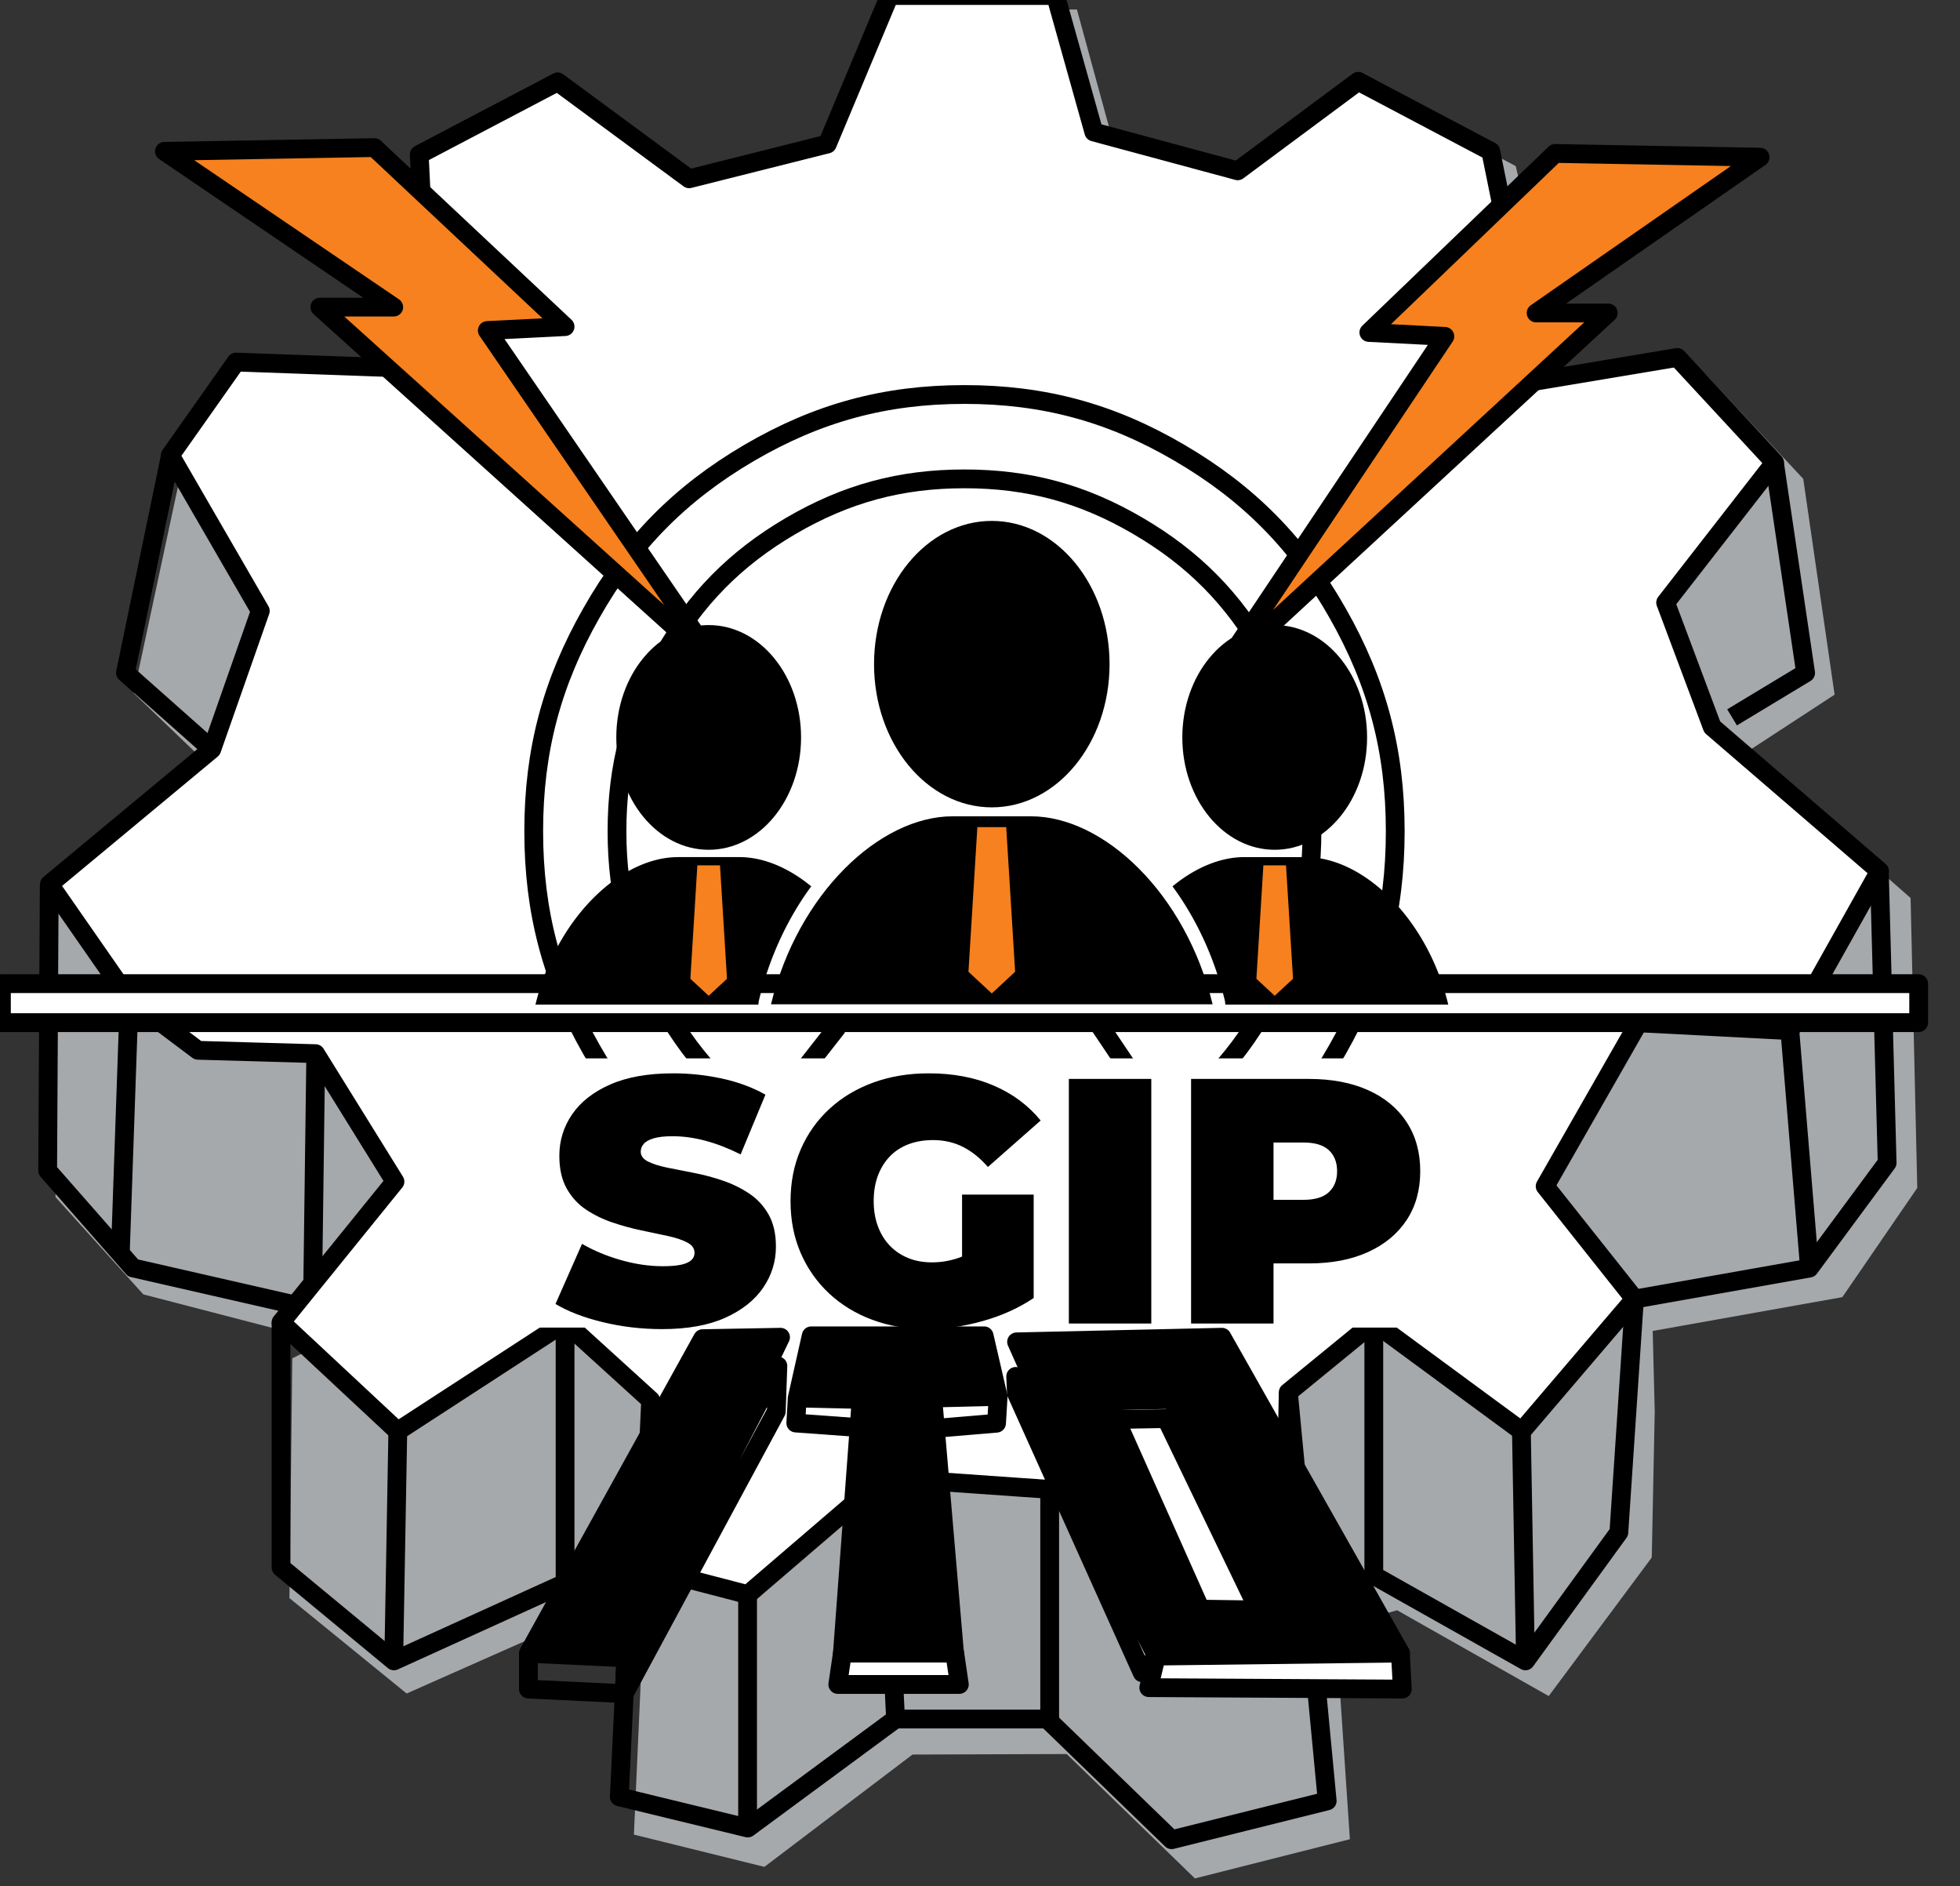 <?xml version="1.0" encoding="utf-8"?>
<svg version="1.1" width="387.142" height="372.437" id="svg2" xmlns="http://www.w3.org/2000/svg">
  <rect width="100%" height="100%" fill="#333333" stroke="none"/>
  <defs id="defs4">
    <g transform="scale(4.8828125e-4,-4.8828125e-4)" id="bullet-char-template(8211)">
      <path d="m -4,459 1139,0 0,147 -1139,0 0,-147 z" id="path3023"/>
    </g>
    <g transform="scale(4.8828125e-4,-4.8828125e-4)" id="bullet-char-template(8226)">
      <path d="m 346,457 c -73,0 -137,26 -191,78 -54,51 -81,114 -81,188 0,73 27,136 81,188 54,52 118,78 191,78 73,0 134,-26 185,-79 51,-51 77,-114 77,-187 0,-75 -25,-137 -76,-188 -50,-52 -112,-78 -186,-78 z" id="path3020"/>
    </g>
    <g transform="scale(4.8828125e-4,-4.8828125e-4)" id="bullet-char-template(9679)">
      <path d="M 813,0 C 632,0 489,54 383,161 276,268 223,411 223,592 c 0,181 53,324 160,431 106,107 249,161 430,161 179,0 323,-54 432,-161 108,-107 162,-251 162,-431 0,-180 -54,-324 -162,-431 C 1136,54 992,0 813,0 z" id="path3017"/>
    </g>
    <g transform="scale(4.8828125e-4,-4.8828125e-4)" id="bullet-char-template(10004)">
      <path d="M 285,-33 C 182,-33 111,30 74,156 52,228 41,333 41,471 c 0,78 14,145 41,201 34,71 87,106 158,106 53,0 88,-31 106,-94 l 23,-176 c 8,-64 28,-97 59,-98 l 735,706 c 11,11 33,17 66,17 42,0 63,-15 63,-46 l 0,-122 c 0,-36 -10,-64 -30,-84 L 442,47 C 390,-6 338,-33 285,-33 z" id="path3014"/>
    </g>
    <g transform="scale(4.8828125e-4,-4.8828125e-4)" id="bullet-char-template(10007)">
      <path d="m 0,-2 c -7,16 -16,29 -25,39 l 381,530 c -94,256 -141,385 -141,387 0,25 13,38 40,38 9,0 21,-2 34,-5 21,4 42,12 65,25 l 27,-13 111,-251 280,301 64,-25 24,25 c 21,-10 41,-24 62,-43 C 886,937 835,863 770,784 769,783 710,716 594,584 L 774,223 c 0,-27 -21,-55 -63,-84 l 16,-20 C 717,90 699,76 672,76 641,76 570,178 457,381 L 164,-76 c -22,-34 -53,-51 -92,-51 -42,0 -63,17 -64,51 -7,9 -10,24 -10,44 0,9 1,19 2,30 z" id="path3011"/>
    </g>
    <g transform="scale(4.8828125e-4,-4.8828125e-4)" id="bullet-char-template(10132)">
      <path d="M 2015,739 1276,0 717,0 l 543,543 -1086,0 0,393 1086,0 -543,545 557,0 741,-742 z" id="path3008"/>
    </g>
    <g transform="scale(4.8828125e-4,-4.8828125e-4)" id="bullet-char-template(10146)">
      <path d="M 174,0 602,739 174,1481 1456,739 174,0 z m 1184,739 -1049,607 350,-607 699,0 z" id="path3005"/>
    </g>
    <g transform="scale(4.8828125e-4,-4.8828125e-4)" id="bullet-char-template(57354)">
      <path d="m 8,1128 1129,0 L 1137,0 8,0 8,1128 z" id="path3002"/>
    </g>
    <g transform="scale(4.8828125e-4,-4.8828125e-4)" id="bullet-char-template(57356)">
      <path d="M 580,1141 1163,571 580,0 -4,571 580,1141 z" id="path2999"/>
    </g>
    <g id="g2994"/>
  </defs>
  <g transform="translate(-139.2,-287.01)" id="layer1">
    <path d="M 351.917 288.893 L 318.463 288.893 L 305.744 318.332 L 278.22 325.597 L 252.147 305.824 L 224.491 320.755 L 226.608 363.483 L 188.089 362.406 L 174.811 380.96 L 165.614 423.891 L 182.028 439.655 L 150.436 466.476 L 150.169 523.403 L 167.501 542.61 L 203.521 551.966 L 196.94 555.236 L 196.37 602.589 L 219.52 621.428 L 254.056 606.124 L 266.068 612.311 L 264.41 649.292 L 290.186 655.663 L 319.438 633.483 L 349.893 633.382 L 375.223 657.944 L 405.83 650.2 L 403.02 608.38 L 415.158 604.988 L 445.107 621.933 L 465.458 594.57 L 466.045 565.731 L 465.645 549.834 L 503.098 543.159 L 517.901 521.594 L 516.581 464.337 L 483.951 435.688 L 501.571 424.186 L 495.378 381.565 L 475.839 360.669 L 449.508 365.933 L 438.588 319.809 L 411.526 305.512 L 387.8 323.951 L 359.415 316.332 L 351.917 288.893 Z" id="path3042-4" style="fill:#a6a9ab;fill-opacity:1;fill-rule:evenodd;stroke:none"/>
    <g transform="matrix(0.035,0,0,0.035,10.365,63.002)" id="g3039" style="fill-rule:evenodd;stroke:#000000;stroke-width:28.222;stroke-linejoin:round;stroke-opacity:1">
      <g id="id3" style="stroke:#000000;stroke-opacity:1">
        <path d="m 9638,6375 -937,0 -351,838 -780,196 -742,-547 -781,410 59,1210 -1093,-39 -371,526 508,878 -274,781 -916,761 448,644 390,293 664,19 448,722 -643,794 658,614 945,-614 483,439 -44,943 592,154 768,-659 944,66 746,615 571,-110 21,-1053 483,-395 835,614 637,-746 -505,-636 527,-922 855,44 505,-900 -944,-813 -263,-702 615,-790 -549,-593 -790,132 -263,-1295 -748,-395 -680,505 -812,-219 -216,-770 z" id="path3042" style="fill:#ffffff;stroke:#000000;stroke-opacity:1"/>
        <path d="m 9638,6375 -937,0 -351,838 -780,196 -742,-547 -781,410 59,1210 -1093,-39 -371,526 508,878 -274,781 -916,761 448,644 390,293 664,19 448,722 -643,794 658,614 945,-614 483,439 -44,943 592,154 768,-659 944,66 746,615 571,-110 21,-1053 483,-395 835,614 637,-746 -505,-636 527,-922 855,44 505,-900 -944,-813 -263,-702 615,-790 -549,-593 -790,132 -263,-1295 -748,-395 -680,505 -812,-219 -216,-770 z" id="path3044" style="fill:none;stroke:#000000;stroke-width:106;stroke-linejoin:miter;stroke-opacity:1"/>
      </g>
    </g>
    <g transform="matrix(0.035,0,0,0.035,10.365,63.002)" id="g3046" style="fill-rule:evenodd;stroke:#000000;stroke-width:28.222;stroke-linejoin:round;stroke-opacity:1">
      <g id="id4" style="stroke:#000000;stroke-opacity:1">
        <path d="m 3959,11389 -9,1616 482,549 915,209" id="path3049" style="fill:none;stroke:#000000;stroke-width:106;stroke-linejoin:miter;stroke-opacity:1"/>
      </g>
    </g>
    <g transform="matrix(0.035,0,0,0.035,10.365,63.002)" id="g3051" style="fill-rule:evenodd;stroke:#000000;stroke-width:28.222;stroke-linejoin:round;stroke-opacity:1">
      <g id="id5" style="stroke:#000000;stroke-opacity:1">
        <path d="m 6870,13861 0,1471 -966,439 -637,-527 0,-1383" id="path3054" style="fill:none;stroke:#000000;stroke-width:106;stroke-linejoin:miter;stroke-opacity:1"/>
      </g>
    </g>
    <g transform="matrix(0.035,0,0,0.035,10.365,63.002)" id="g3056" style="fill-rule:evenodd;stroke:#000000;stroke-width:28.222;stroke-linejoin:round;stroke-opacity:1">
      <g id="id6" style="stroke:#000000;stroke-opacity:1">
        <path d="m 5926,14475 -23,1296" id="path3059" style="fill:none;stroke:#000000;stroke-width:106;stroke-linejoin:miter;stroke-opacity:1"/>
      </g>
    </g>
    <g transform="matrix(0.035,0,0,0.035,10.365,63.002)" id="g3061" style="fill-rule:evenodd;stroke:#000000;stroke-width:28.222;stroke-linejoin:round;stroke-opacity:1">
      <g id="id7" style="stroke:#000000;stroke-opacity:1">
        <path d="m 6869,15330 351,285 -44,923 725,176 834,-615 -66,-1361" id="path3064" style="fill:none;stroke:#000000;stroke-width:106;stroke-linejoin:miter;stroke-opacity:1"/>
      </g>
    </g>
    <g transform="matrix(0.035,0,0,0.035,10.365,63.002)" id="g3066" style="fill-rule:evenodd;stroke:#000000;stroke-width:28.222;stroke-linejoin:round;stroke-opacity:1">
      <g id="id8" style="stroke:#000000;stroke-opacity:1">
        <path d="m 7900,15396 0,1316" id="path3069" style="fill:none;stroke:#000000;stroke-width:106;stroke-linejoin:miter;stroke-opacity:1"/>
      </g>
    </g>
    <g transform="matrix(0.035,0,0,0.035,10.365,63.002)" id="g3071" style="fill-rule:evenodd;stroke:#000000;stroke-width:28.222;stroke-linejoin:round;stroke-opacity:1">
      <g id="id9" style="stroke:#000000;stroke-opacity:1">
        <path d="m 8734,16099 856,0 703,681 878,-219 -219,-2306" id="path3074" style="fill:none;stroke:#000000;stroke-width:106;stroke-linejoin:miter;stroke-opacity:1"/>
      </g>
    </g>
    <g transform="matrix(0.035,0,0,0.035,10.365,63.002)" id="g3076" style="fill-rule:evenodd;stroke:#000000;stroke-width:28.222;stroke-linejoin:round;stroke-opacity:1">
      <g id="id10" style="stroke:#000000;stroke-opacity:1">
        <path d="m 11434,13860 0,1429 856,482 527,-725 88,-1317" id="path3079" style="fill:none;stroke:#000000;stroke-width:106;stroke-linejoin:miter;stroke-opacity:1"/>
      </g>
    </g>
    <g transform="matrix(0.035,0,0,0.035,10.365,63.002)" id="g3081" style="fill-rule:evenodd;stroke:#000000;stroke-width:28.222;stroke-linejoin:round;stroke-opacity:1">
      <g id="id11" style="stroke:#000000;stroke-opacity:1">
        <path d="m 12267,14475 23,1296" id="path3084" style="fill:none;stroke:#000000;stroke-width:106;stroke-linejoin:miter;stroke-opacity:1"/>
      </g>
    </g>
    <g transform="matrix(0.035,0,0,0.035,10.365,63.002)" id="g3086" style="fill-rule:evenodd;stroke:#000000;stroke-width:28.222;stroke-linejoin:round;stroke-opacity:1">
      <g id="id12" style="stroke:#000000;stroke-opacity:1">
        <path d="m 12904,13730 988,-175 439,-594 -44,-1646" id="path3089" style="fill:none;stroke:#000000;stroke-width:106;stroke-linejoin:miter;stroke-opacity:1"/>
      </g>
    </g>
    <g transform="matrix(0.035,0,0,0.035,10.365,63.002)" id="g3091" style="fill-rule:evenodd;stroke:#000000;stroke-width:28.222;stroke-linejoin:round;stroke-opacity:1">
      <g id="id13" style="stroke:#000000;stroke-opacity:1">
        <path d="m 13893,13555 -111,-1340" id="path3094" style="fill:none;stroke:#000000;stroke-width:106;stroke-linejoin:miter;stroke-opacity:1"/>
      </g>
    </g>
    <g transform="matrix(0.035,0,0,0.035,10.365,63.002)" id="g3096" style="fill-rule:evenodd;stroke:#000000;stroke-width:28.222;stroke-linejoin:round;stroke-opacity:1">
      <g id="id14" style="stroke:#000000;stroke-opacity:1">
        <path d="m 4360,13471 50,-1438" id="path3099" style="fill:none;stroke:#000000;stroke-width:106;stroke-linejoin:miter;stroke-opacity:1"/>
      </g>
    </g>
    <g transform="matrix(0.035,0,0,0.035,10.365,63.002)" id="g3101" style="fill-rule:evenodd;stroke:#000000;stroke-width:28.222;stroke-linejoin:round;stroke-opacity:1">
      <g id="id15" style="stroke:#000000;stroke-opacity:1">
        <path d="m 5463,12345 -17,1295" id="path3104" style="fill:none;stroke:#000000;stroke-width:106;stroke-linejoin:miter;stroke-opacity:1"/>
      </g>
    </g>
    <g transform="matrix(0.035,0,0,0.035,10.365,63.002)" id="g3106" style="fill-rule:evenodd;stroke:#000000;stroke-width:28.222;stroke-linejoin:round;stroke-opacity:1">
      <g id="id16" style="stroke:#000000;stroke-opacity:1">
        <path d="m 9124,8626 0,0 c 448,0 828,103 1215,330 388,227 667,509 890,902 224,393 326,778 326,1232 l 0,0 0,0 c 0,454 -102,839 -326,1232 -223,393 -502,675 -889,902 -388,227 -768,330 -1216,330 -448,0 -828,-103 -1215,-330 -388,-227 -667,-509 -890,-902 -224,-393 -326,-778 -326,-1232 0,-454 102,-839 326,-1232 223,-393 502,-675 889,-902 388,-227 768,-330 1216,-330 z" id="path3109" style="fill:#ffffff;stroke:#000000;stroke-opacity:1"/>
        <path d="m 9124,8626 0,0 c 448,0 828,103 1215,330 388,227 667,509 890,902 224,393 326,778 326,1232 l 0,0 0,0 c 0,454 -102,839 -326,1232 -223,393 -502,675 -889,902 -388,227 -768,330 -1216,330 -448,0 -828,-103 -1215,-330 -388,-227 -667,-509 -890,-902 -224,-393 -326,-778 -326,-1232 0,-454 102,-839 326,-1232 223,-393 502,-675 889,-902 388,-227 768,-330 1216,-330 z" id="path3111" style="fill:none;stroke:#000000;stroke-width:106;stroke-linejoin:miter;stroke-opacity:1"/>
      </g>
    </g>
    <g transform="matrix(0.035,0,0,0.035,10.365,63.002)" id="g3113" style="fill-rule:evenodd;stroke:#000000;stroke-width:28.222;stroke-linejoin:round;stroke-opacity:1">
      <g id="id17" style="stroke:#000000;stroke-opacity:1">
        <path d="m 9124,9102 0,0 c 361,0 668,83 980,266 313,183 538,411 718,728 181,317 263,628 263,994 l 0,0 0,0 c 0,366 -82,677 -263,994 -180,317 -405,545 -717,728 -313,183 -620,266 -981,266 -361,0 -668,-83 -980,-266 -313,-183 -538,-411 -718,-728 -181,-317 -263,-628 -263,-994 0,-366 82,-677 263,-994 180,-317 405,-545 717,-728 313,-183 620,-266 981,-266 z" id="path3116" style="fill:#ffffff;stroke:#000000;stroke-opacity:1"/>
        <path d="m 9124,9102 0,0 c 361,0 668,83 980,266 313,183 538,411 718,728 181,317 263,628 263,994 l 0,0 0,0 c 0,366 -82,677 -263,994 -180,317 -405,545 -717,728 -313,183 -620,266 -981,266 -361,0 -668,-83 -980,-266 -313,-183 -538,-411 -718,-728 -181,-317 -263,-628 -263,-994 0,-366 82,-677 263,-994 180,-317 405,-545 717,-728 313,-183 620,-266 981,-266 z" id="path3118" style="fill:none;stroke:#000000;stroke-width:106;stroke-linejoin:miter;stroke-opacity:1"/>
      </g>
    </g>
    <g transform="matrix(0.035,0,0,0.035,10.365,63.002)" id="g3120" style="fill-rule:evenodd;stroke:#000000;stroke-width:28.222;stroke-linejoin:round;stroke-opacity:1">
      <g id="id18" style="stroke:#000000;stroke-opacity:1">
        <path d="m 3689,11950 0,220 10820,0 0,-220 -10820,0 z" id="path3123" style="fill:#ffffff;stroke:#000000;stroke-opacity:1"/>
        <path d="m 3689,11950 0,220 10820,0 0,-220 -10820,0 z" id="path3125" style="fill:none;stroke:#000000;stroke-width:106;stroke-linejoin:miter;stroke-opacity:1"/>
      </g>
    </g>
    <g transform="matrix(0.035,0,0,0.035,10.365,63.002)" id="g3127" style="fill-rule:evenodd;stroke:#000000;stroke-width:28.222;stroke-linejoin:round;stroke-opacity:1">
      <g id="id19" style="stroke:#000000;stroke-opacity:1">
        <path d="m 7997,12718 411,-525" id="path3130" style="fill:none;stroke:#000000;stroke-width:106;stroke-linejoin:miter;stroke-opacity:1"/>
      </g>
    </g>
    <g transform="matrix(0.035,0,0,0.035,10.365,63.002)" id="g3132" style="fill-rule:evenodd;stroke:#000000;stroke-width:28.222;stroke-linejoin:round;stroke-opacity:1">
      <g id="id20" style="stroke:#000000;stroke-opacity:1">
        <path d="m 10246,12721 -355,-528" id="path3135" style="fill:none;stroke:#000000;stroke-width:106;stroke-linejoin:miter;stroke-opacity:1"/>
      </g>
    </g>
    <rect x="246.2" y="496.51" width="184.528" height="52.159" style="stroke-width: 1px; stroke: rgb(255, 255, 255); fill: rgb(255, 255, 255);"/>
    <g transform="matrix(0.035,0,0,0.035,10.365,63.002)" id="g3144" style="fill:#000000;fill-rule:evenodd;stroke:#000000;stroke-width:28.222;stroke-linejoin:round;stroke-opacity:1">
      <g id="id22" style="fill:#000000;stroke:#000000;stroke-opacity:1">
        <path d="m 8086,13945 -440,8 -983,1775 552,26 871,-1809 z" id="path3147" style="fill:#000000;stroke:#000000;stroke-opacity:1"/>
        <path d="m 8086,13945 -440,8 -983,1775 552,26 871,-1809 z" id="path3149" style="fill:#000000;stroke:#000000;stroke-width:106;stroke-linejoin:miter;stroke-opacity:1"/>
      </g>
    </g>
    <g transform="matrix(0.035,0,0,0.035,10.365,63.002)" id="g3151" style="fill:#000000;fill-rule:evenodd;stroke:#000000;stroke-width:28.222;stroke-linejoin:round;stroke-opacity:1">
      <g id="id23" style="fill:#000000;stroke:#000000;stroke-opacity:1">
        <path d="m 10577,13945 -1159,26 790,1774 1377,-17 -1008,-1783 z" id="path3154" style="fill:#000000;stroke:#000000;stroke-opacity:1"/>
        <path d="m 10577,13945 -1159,26 790,1774 1377,-17 -1008,-1783 z" id="path3156" style="fill:#000000;stroke:#000000;stroke-width:106;stroke-linejoin:miter;stroke-opacity:1"/>
      </g>
    </g>
    <g transform="matrix(0.035,0,0,0.035,10.365,63.002)" id="g3158" style="fill-rule:evenodd;stroke:#000000;stroke-width:28.222;stroke-linejoin:round;stroke-opacity:1">
      <g id="id24" style="stroke:#000000;stroke-opacity:1">
        <path d="m 10293,14296 -361,8 524,1175 428,6 -591,-1189 z" id="path3161" style="fill:#ffffff;stroke:#000000;stroke-opacity:1"/>
        <path d="m 10293,14296 -361,8 524,1175 428,6 -591,-1189 z" id="path3163" style="fill:none;stroke:#000000;stroke-width:106;stroke-linejoin:miter;stroke-opacity:1"/>
      </g>
    </g>
    <g transform="matrix(0.035,0,0,0.035,10.365,63.002)" id="g3165" style="fill-rule:evenodd;stroke:#000000;stroke-width:28.222;stroke-linejoin:round;stroke-opacity:1">
      <g id="id25" style="stroke:#000000;stroke-opacity:1">
        <path d="m 6663,15727 0,203 542,26 10,-203" id="path3168" style="fill:none;stroke:#000000;stroke-width:106;stroke-linejoin:miter;stroke-opacity:1"/>
      </g>
    </g>
    <g transform="matrix(0.035,0,0,0.035,10.365,63.002)" id="g3170" style="fill-rule:evenodd;stroke:#000000;stroke-width:28.222;stroke-linejoin:round;stroke-opacity:1">
      <g id="id26" style="stroke:#000000;stroke-opacity:1">
        <path d="m 8071,14107 -9,257 -858,1591 9,-202 858,-1646 z" id="path3173" style="fill:#ffffff;stroke:#000000;stroke-opacity:1"/>
        <path d="m 8071,14107 -9,257 -858,1591 9,-202 858,-1646 z" id="path3175" style="fill:none;stroke:#000000;stroke-width:106;stroke-linejoin:miter;stroke-opacity:1"/>
      </g>
    </g>
    <g transform="matrix(0.035,0,0,0.035,10.365,63.002)" id="g3177" style="fill:#000000;fill-rule:evenodd;stroke:#000000;stroke-width:28.222;stroke-linejoin:round;stroke-opacity:1">
      <g id="id27" style="fill:#000000;stroke:#000000;stroke-opacity:1">
        <path d="m 8259,13937 976,0 79,342 -369,9 123,1440 -633,0 106,-1432 -361,-8 79,-351 z" id="path3180" style="fill:#000000;stroke:#000000;stroke-opacity:1"/>
        <path d="m 8259,13937 976,0 79,342 -369,9 123,1440 -633,0 106,-1432 -361,-8 79,-351 z" id="path3182" style="fill:#000000;stroke:#000000;stroke-width:106;stroke-linejoin:miter;stroke-opacity:1"/>
      </g>
    </g>
    <g transform="matrix(0.035,0,0,0.035,10.365,63.002)" id="g3184" style="fill-rule:evenodd;stroke:#000000;stroke-width:28.222;stroke-linejoin:round;stroke-opacity:1">
      <g id="id28" style="stroke:#000000;stroke-opacity:1">
        <path d="m 8180,14288 -8,141 358,26" id="path3187" style="fill:none;stroke:#000000;stroke-width:106;stroke-linejoin:miter;stroke-opacity:1"/>
      </g>
    </g>
    <g transform="matrix(0.035,0,0,0.035,10.365,63.002)" id="g3189" style="fill-rule:evenodd;stroke:#000000;stroke-width:28.222;stroke-linejoin:round;stroke-opacity:1">
      <g id="id29" style="stroke:#000000;stroke-opacity:1">
        <path d="m 9314,14279 -9,151 -346,29" id="path3192" style="fill:none;stroke:#000000;stroke-width:106;stroke-linejoin:miter;stroke-opacity:1"/>
      </g>
    </g>
    <g transform="matrix(0.035,0,0,0.035,10.365,63.002)" id="g3194" style="fill-rule:evenodd;stroke:#000000;stroke-width:28.222;stroke-linejoin:round;stroke-opacity:1">
      <g id="id30" style="stroke:#000000;stroke-opacity:1">
        <path d="m 8435,15727 -26,177 686,0 -26,-177 -634,0 z" id="path3197" style="fill:#ffffff;stroke:#000000;stroke-opacity:1"/>
        <path d="m 8435,15727 -26,177 686,0 -26,-177 -634,0 z" id="path3199" style="fill:none;stroke:#000000;stroke-width:106;stroke-linejoin:miter;stroke-opacity:1"/>
      </g>
    </g>
    <g transform="matrix(0.035,0,0,0.035,10.365,63.002)" id="g3201" style="fill-rule:evenodd;stroke:#000000;stroke-width:28.222;stroke-linejoin:round;stroke-opacity:1">
      <g id="id31" style="stroke:#000000;stroke-opacity:1">
        <path d="m 11584,15727 11,203 -1431,-8 43,-178 1377,-17 z" id="path3204" style="fill:#ffffff;stroke:#000000;stroke-opacity:1"/>
        <path d="m 11584,15727 11,203 -1431,-8 43,-178 1377,-17 z" id="path3206" style="fill:none;stroke:#000000;stroke-width:106;stroke-linejoin:miter;stroke-opacity:1"/>
      </g>
    </g>
    <g transform="matrix(0.035,0,0,0.035,10.365,63.002)" id="g3208" style="fill-rule:evenodd;stroke:#000000;stroke-width:28.222;stroke-linejoin:round;stroke-opacity:1">
      <g id="id32" style="stroke:#000000;stroke-opacity:1">
        <path d="m 9413,14166 4,95 710,1577 81,-92 -795,-1580 z" id="path3211" style="fill:#ffffff;stroke:#000000;stroke-opacity:1"/>
        <path d="m 9413,14166 4,95 710,1577 81,-92 -795,-1580 z" id="path3213" style="fill:none;stroke:#000000;stroke-width:106;stroke-linejoin:miter;stroke-opacity:1"/>
      </g>
    </g>
    <g transform="matrix(0.035,0,0,0.035,10.365,63.002)" id="g3215" style="fill-rule:evenodd;stroke:#000000;stroke-width:28.222;stroke-linejoin:round;stroke-opacity:1">
      <g id="id33" style="stroke:#000000;stroke-opacity:1">
        <path d="m 9978,14409 284,-5 521,1080" id="path3218" style="fill:none;stroke:#000000;stroke-width:106;stroke-linejoin:miter;stroke-opacity:1"/>
      </g>
    </g>
    <g transform="matrix(0.035,0,0,0.035,10.365,63.002)" id="g3220" style="fill:#f6811e;fill-opacity:1;fill-rule:evenodd;stroke:#000000;stroke-width:28.222;stroke-linejoin:round;stroke-opacity:1">
      <g id="id34" style="fill:#f6811e;fill-opacity:1;stroke:#000000;stroke-opacity:1">
        <path d="m 13614,7287 -1264,879 407,0 -2186,2020 1264,-1888 -429,-22 1051,-1010 1157,21 z" id="path3223" style="fill:#f6811e;fill-opacity:1;stroke:#000000;stroke-opacity:1"/>
        <path d="m 13614,7287 -1264,879 407,0 -2186,2020 1264,-1888 -429,-22 1051,-1010 1157,21 z" id="path3225" style="fill:#f6811e;fill-opacity:1;stroke:#000000;stroke-width:106;stroke-linejoin:miter;stroke-opacity:1"/>
      </g>
    </g>
    <g transform="matrix(0.035,0,0,0.035,10.365,63.002)" id="g3227" style="fill:#f6811e;fill-opacity:1;fill-rule:evenodd;stroke:#000000;stroke-width:28.222;stroke-linejoin:round;stroke-opacity:1">
      <g id="id35" style="fill:#f6811e;fill-opacity:1;stroke:#000000;stroke-opacity:1">
        <path d="m 4609,7254 1294,879 -417,0 2240,2020 -1295,-1888 439,-22 -1076,-1010 -1185,21 z" id="path3230" style="fill:#f6811e;fill-opacity:1;stroke:#000000;stroke-opacity:1"/>
        <path d="m 4609,7254 1294,879 -417,0 2240,2020 -1295,-1888 439,-22 -1076,-1010 -1185,21 z" id="path3232" style="fill:#f6811e;fill-opacity:1;stroke:#000000;stroke-width:106;stroke-linejoin:miter;stroke-opacity:1"/>
      </g>
    </g>
    <g transform="matrix(0.035,0,0,0.035,10.365,63.002)" id="g3241" style="fill-rule:evenodd;stroke:#000000;stroke-width:28.222;stroke-linejoin:round;stroke-opacity:1">
      <g id="id37" style="stroke:#000000;stroke-opacity:1">
        <path d="m 4643,8970 -254,1226 488,433" id="path3244" style="fill:none;stroke:#000000;stroke-width:106;stroke-linejoin:miter;stroke-opacity:1"/>
      </g>
    </g>
    <g transform="matrix(0.035,0,0,0.035,10.365,63.002)" id="g3246" style="fill-rule:evenodd;stroke:#000000;stroke-width:28.222;stroke-linejoin:round;stroke-opacity:1">
      <g id="id38" style="stroke:#000000;stroke-opacity:1">
        <path d="m 13695,9011 176,1186 -415.112,250.556" id="path3249" style="fill:none;stroke:#000000;stroke-width:106;stroke-linejoin:miter;stroke-opacity:1"/>
      </g>
    </g>
    <g transform="matrix(0.035,0,0,0.035,70.035,42.43)" id="g3066-2" style="fill-rule:evenodd;stroke:#000000;stroke-width:28.222;stroke-linejoin:round;stroke-opacity:1">
      <g id="id8-8" style="stroke:#000000;stroke-opacity:1">
        <path d="m 7900,15396 0,1316" id="path3069-4" style="fill:none;stroke:#000000;stroke-width:106;stroke-linejoin:miter;stroke-opacity:1"/>
      </g>
    </g>
  </g>
  <g transform="matrix(0.088, 0, 0, 0.107, 105.757, 102.873)" style="">
    <g transform="translate(2.0827e-6 513.75)">
      <g transform="matrix(1.652 0 0 1.652 -561.55 291.75)">
        <path d="m906.83-157.64c-99.158 0-210.43 86.317-246.83 210h600c-36.391-123.68-147.67-210-246.83-210z" style=""/>
        <path transform="matrix(.8 0 0 .8 160 -782.04)" d="m1200 568c0 110.46-89.543 200-200 200-110.46 0-200-89.543-200-200s89.543-200 200-200c110.46 0 200 89.543 200 200z" style=""/>
        <path d="m940.39-145.53h39.211l12.109 161.56-31.715 24.219-31.715-24.219z" style="fill: rgb(246, 129, 30);"/>
      </g>
      <g transform="matrix(1.296 0 0 1.296 415.21 310.38)">
        <path transform="matrix(.772 0 0 .772 -320.41 -1007.8)" d="m1590.3 1101.8c-53.671 0-110.1 19.531-161.03 53.938 52.069 58.079 93.572 129.64 117.28 210.22a28.287 28.287 0 0 1 1.094 7.969h500.31c-47.158-160.28-191.35-272.12-319.84-272.12h-137.81z" style=""/>
        <path transform="matrix(.8 0 0 .8 160 -782.04)" d="m1200 568c0 110.46-89.543 200-200 200-110.46 0-200-89.543-200-200s89.543-200 200-200c110.46 0 200 89.543 200 200z" style=""/>
        <path d="m940.39-145.53h39.211l12.109 161.56-31.715 24.219-31.715-24.219z" style="fill: rgb(246, 129, 30);"/>
      </g>
      <g transform="matrix(1.296 0 0 1.296 -855.27 310.38)">
        <path transform="matrix(.772 0 0 .772 660 -1007.8)" d="m319.84 1101.8c-128.5 0-272.69 111.85-319.84 272.12h500.28a28.287 28.287 0 0 1 1.125 -7.969c23.709-80.581 65.212-152.14 117.28-210.22-50.935-34.407-107.36-53.938-161.03-53.938h-137.81z" style=""/>
        <path transform="matrix(.8 0 0 .8 160 -782.04)" d="m1200 568c0 110.46-89.543 200-200 200-110.46 0-200-89.543-200-200s89.543-200 200-200c110.46 0 200 89.543 200 200z" style=""/>
        <path d="m940.39-145.53h39.211l12.109 161.56-31.715 24.219-31.715-24.219z" style="fill: rgb(246, 129, 30);"/>
      </g>
    </g>
  </g>
  <path d="M 130.767 262.461 Q 124.695 262.461 119.037 261.081 Q 113.379 259.701 109.722 257.493 L 114.966 245.625 Q 118.416 247.626 122.659 248.833 Q 126.903 250.041 130.905 250.041 Q 133.251 250.041 134.596 249.73 Q 135.942 249.42 136.563 248.833 Q 137.184 248.247 137.184 247.419 Q 137.184 246.108 135.735 245.349 Q 134.286 244.59 131.905 244.072 Q 129.525 243.555 126.696 242.968 Q 123.867 242.382 121.003 241.416 Q 118.14 240.45 115.759 238.863 Q 113.379 237.276 111.93 234.688 Q 110.481 232.101 110.481 228.237 Q 110.481 223.752 112.999 220.06 Q 115.518 216.369 120.52 214.161 Q 125.523 211.953 132.975 211.953 Q 137.874 211.953 142.635 212.988 Q 147.396 214.023 151.191 216.162 L 146.292 227.961 Q 142.704 226.167 139.357 225.27 Q 136.011 224.373 132.837 224.373 Q 130.491 224.373 129.111 224.787 Q 127.731 225.201 127.144 225.891 Q 126.558 226.581 126.558 227.409 Q 126.558 228.651 128.007 229.375 Q 129.456 230.1 131.836 230.583 Q 134.217 231.066 137.08 231.618 Q 139.944 232.17 142.773 233.136 Q 145.602 234.102 147.982 235.689 Q 150.363 237.276 151.812 239.829 Q 153.261 242.382 153.261 246.177 Q 153.261 250.593 150.742 254.284 Q 148.224 257.976 143.256 260.218 Q 138.288 262.461 130.767 262.461 Z M 183.128 262.461 Q 177.263 262.461 172.33 260.632 Q 167.396 258.804 163.774 255.423 Q 160.151 252.042 158.15 247.419 Q 156.149 242.796 156.149 237.207 Q 156.149 231.618 158.15 226.995 Q 160.151 222.372 163.808 218.991 Q 167.465 215.61 172.468 213.781 Q 177.47 211.953 183.473 211.953 Q 190.649 211.953 196.273 214.368 Q 201.896 216.783 205.553 221.268 L 195.134 230.445 Q 192.857 227.823 190.201 226.477 Q 187.544 225.132 184.301 225.132 Q 181.61 225.132 179.437 225.96 Q 177.263 226.788 175.745 228.375 Q 174.227 229.962 173.399 232.17 Q 172.571 234.378 172.571 237.207 Q 172.571 239.898 173.399 242.14 Q 174.227 244.383 175.745 245.97 Q 177.263 247.557 179.368 248.419 Q 181.472 249.282 184.094 249.282 Q 186.854 249.282 189.476 248.35 Q 192.098 247.419 195.065 245.142 L 204.173 256.32 Q 199.757 259.287 194.099 260.874 Q 188.441 262.461 183.128 262.461 Z M 190.028 254.25 L 190.028 235.896 L 204.173 235.896 L 204.173 256.32 Z M 211.121 261.357 L 211.121 213.057 L 227.405 213.057 L 227.405 261.357 Z M 235.264 261.357 L 235.264 213.057 L 258.517 213.057 Q 265.279 213.057 270.212 215.265 Q 275.146 217.473 277.837 221.578 Q 280.528 225.684 280.528 231.273 Q 280.528 236.862 277.837 240.933 Q 275.146 245.004 270.212 247.246 Q 265.279 249.489 258.517 249.489 L 244.303 249.489 L 251.548 242.52 L 251.548 261.357 Z M 251.548 244.314 L 244.303 236.931 L 257.482 236.931 Q 260.863 236.931 262.484 235.413 Q 264.106 233.895 264.106 231.273 Q 264.106 228.651 262.484 227.133 Q 260.863 225.615 257.482 225.615 L 244.303 225.615 L 251.548 218.232 Z" style="white-space: pre;"/>
</svg>